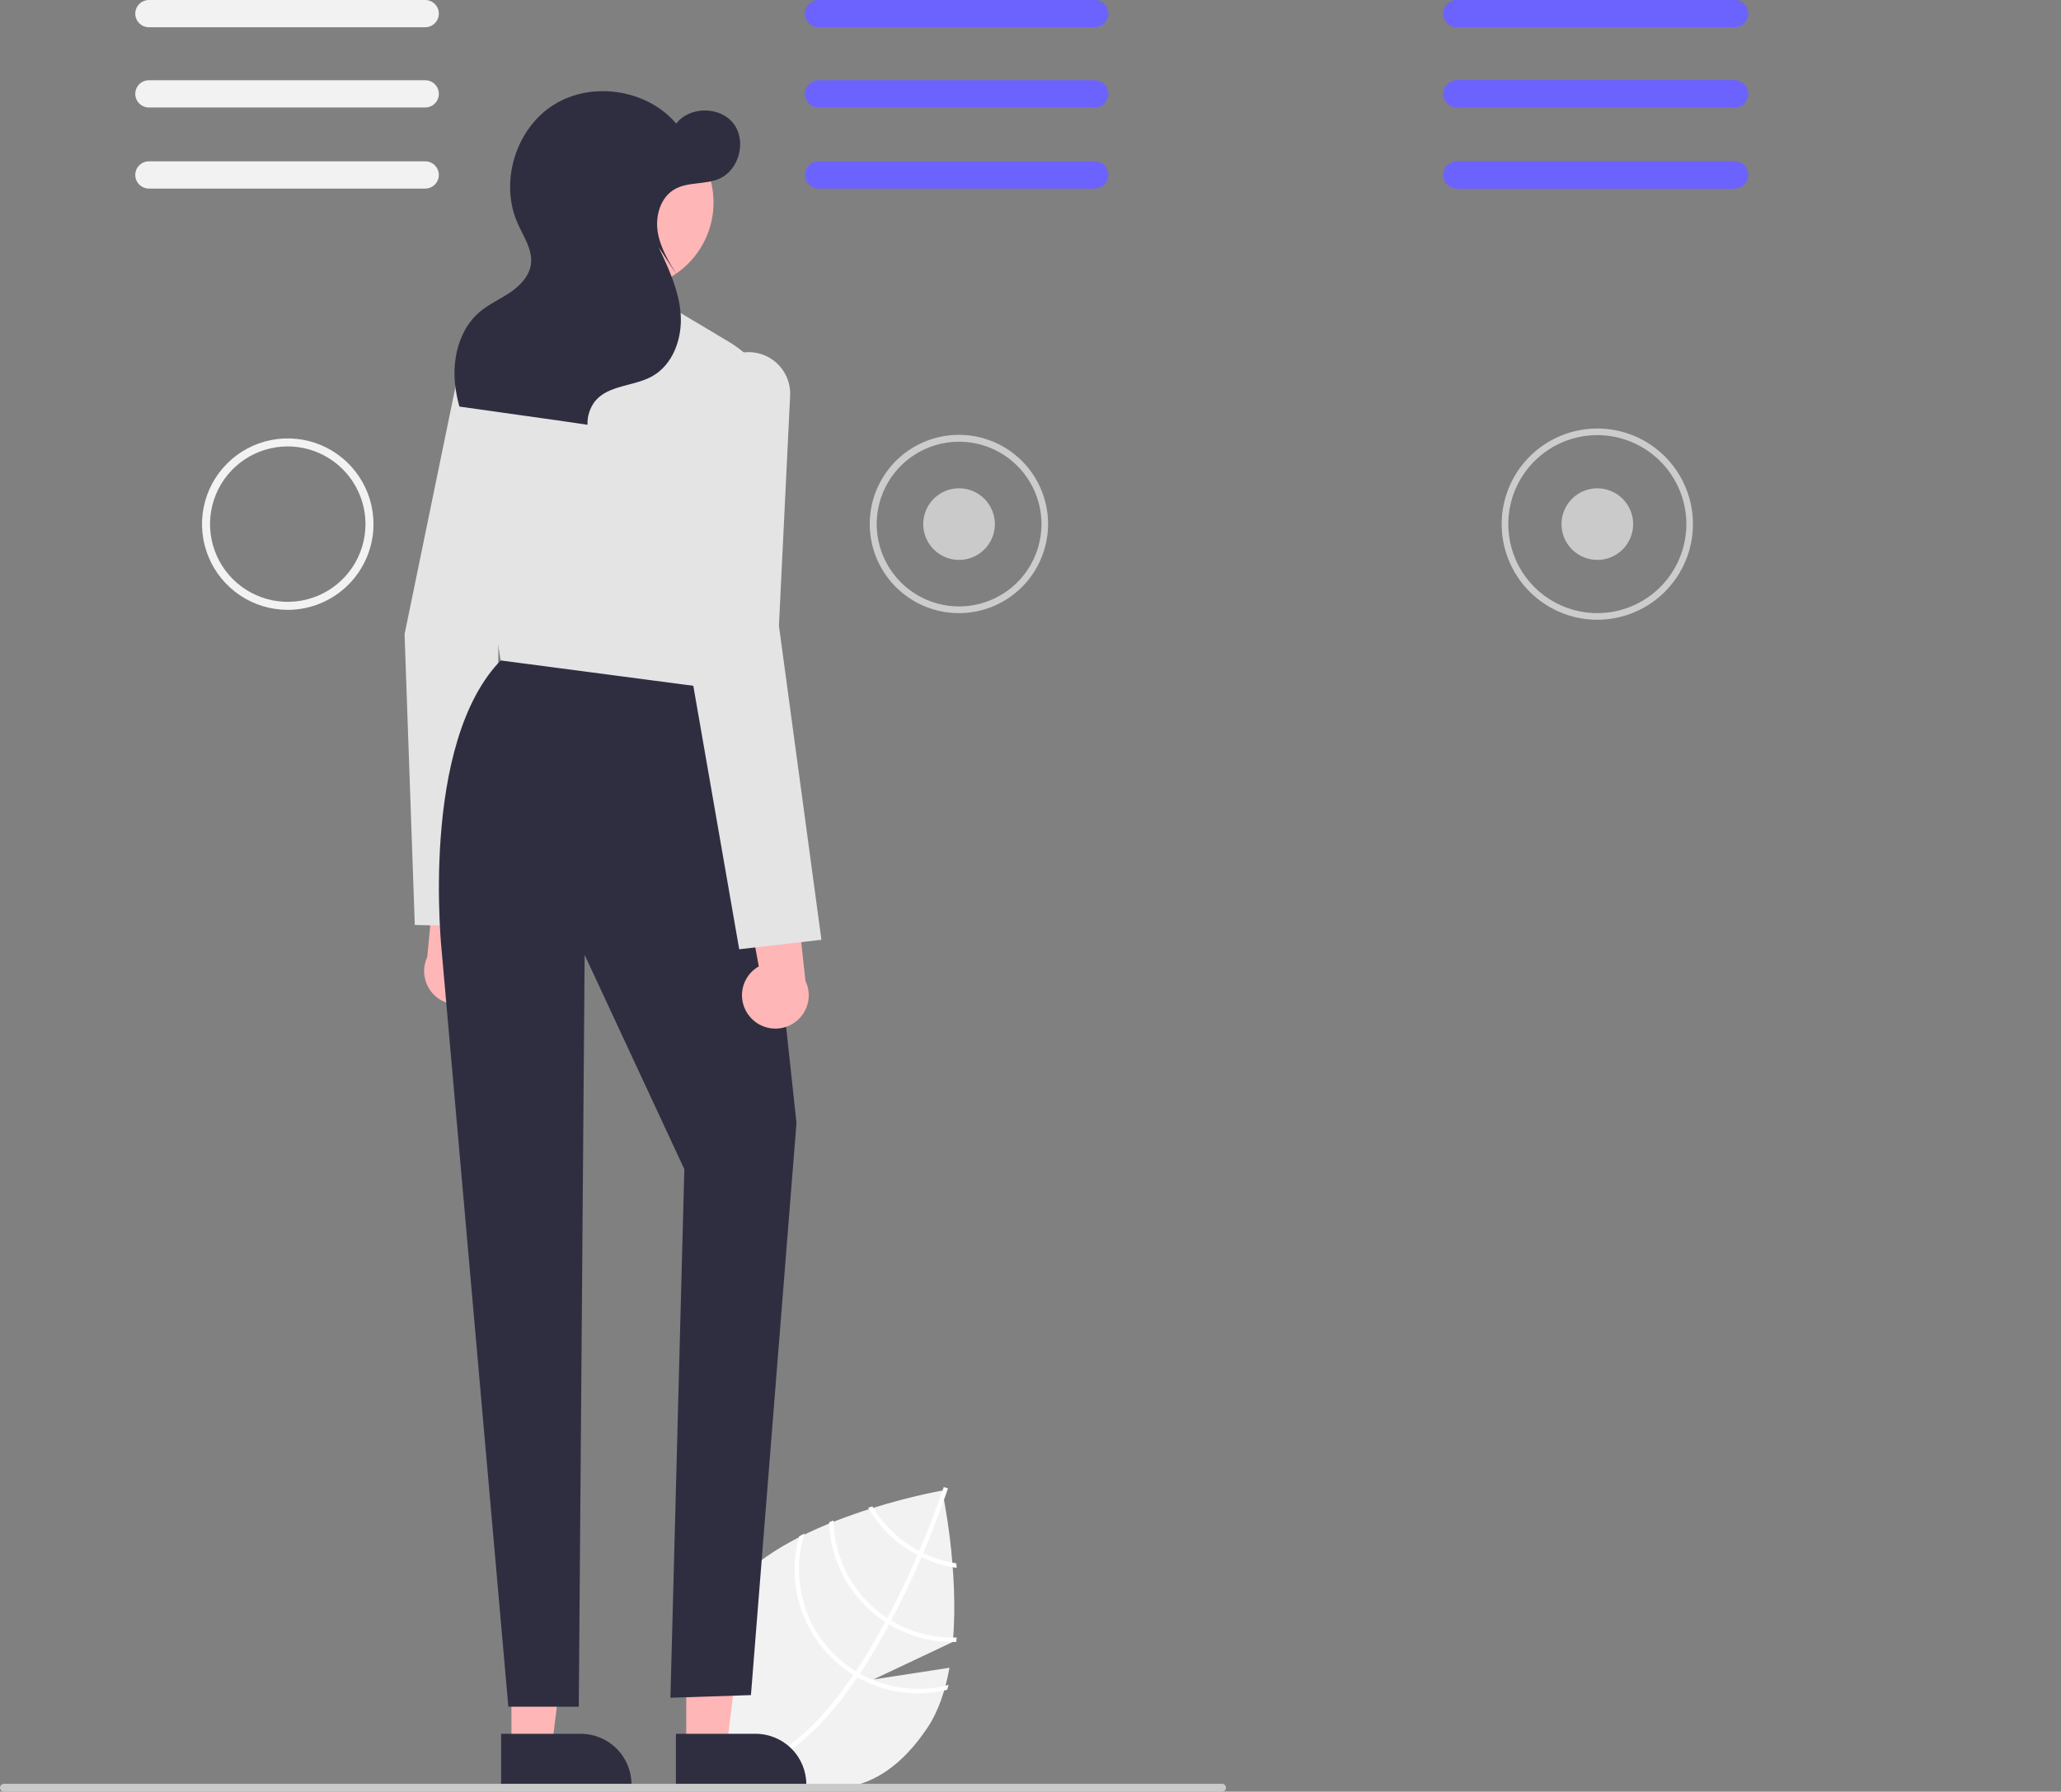 <svg width="337" height="293" viewBox="0 0 337 293" fill="none" xmlns="http://www.w3.org/2000/svg">
<rect x="0" y="0" width="337" height="293" fill="#808080" stroke="none"/>
<g clip-path="url(#clip0_371_534)">
<path d="M155.249 272.739L142.826 274.645L155.803 268.512C156.855 256.571 154.059 243.76 154.059 243.76C154.059 243.76 127.257 248.42 119.003 260.696C110.75 272.973 115.168 282.165 124.172 288.217C133.175 294.269 143.356 294.888 151.609 282.611C153.446 279.879 154.586 276.437 155.249 272.739Z" fill="#F2F2F2"/>
<path d="M140.595 273.701L140.189 274.306C135.424 281.316 130.548 286.006 125.622 288.306C125.551 288.341 125.479 288.371 125.407 288.405L125.254 288.071L125.11 287.749C130.498 285.311 135.377 280.027 139.534 273.914C139.67 273.718 139.808 273.52 139.94 273.317C141.677 270.714 143.285 267.98 144.746 265.256C144.861 265.046 144.975 264.831 145.089 264.617C146.999 261.012 148.652 257.452 150.01 254.307C150.107 254.085 150.201 253.861 150.293 253.64C152.569 248.307 153.951 244.264 154.251 243.366C154.29 243.257 154.309 243.196 154.314 243.182L154.653 243.292L154.658 243.291L155 243.403C154.995 243.418 154.931 243.622 154.801 243.996C154.324 245.398 152.992 249.178 150.955 253.976C150.862 254.192 150.768 254.416 150.671 254.638C149.572 257.191 148.284 260.006 146.825 262.887C146.46 263.612 146.092 264.321 145.721 265.015C145.61 265.232 145.496 265.447 145.381 265.657C143.802 268.601 142.207 271.283 140.595 273.701Z" fill="white"/>
<path d="M150.955 253.976C150.736 253.868 150.514 253.758 150.293 253.64C149.693 253.321 149.109 252.971 148.545 252.591C146.138 250.978 144.123 248.845 142.649 246.35C142.417 246.424 142.184 246.498 141.947 246.573C143.481 249.222 145.6 251.486 148.142 253.191C148.745 253.595 149.368 253.968 150.01 254.307C150.228 254.423 150.45 254.533 150.671 254.638C152.488 255.514 154.427 256.109 156.422 256.403C156.404 256.151 156.387 255.905 156.371 255.664C154.492 255.371 152.667 254.802 150.955 253.976Z" fill="white"/>
<path d="M145.721 265.015C145.506 264.888 145.295 264.756 145.089 264.617C145.024 264.577 144.958 264.533 144.895 264.491C142.289 262.739 140.145 260.383 138.646 257.624C137.147 254.865 136.338 251.784 136.287 248.645C136.048 248.741 135.809 248.837 135.572 248.939C135.669 252.146 136.528 255.284 138.08 258.092C139.631 260.901 141.829 263.3 144.492 265.09C144.576 265.146 144.66 265.203 144.746 265.256C144.958 265.394 145.168 265.527 145.381 265.657C148.69 267.643 152.501 268.634 156.359 268.512C156.382 268.271 156.405 268.03 156.425 267.786C152.663 267.924 148.943 266.961 145.721 265.015Z" fill="white"/>
<path d="M140.596 273.701C140.374 273.578 140.156 273.449 139.94 273.317C139.709 273.175 139.481 273.03 139.256 272.879C135.757 270.521 133.115 267.093 131.727 263.109C130.339 259.125 130.28 254.798 131.557 250.777C131.259 250.929 130.963 251.078 130.671 251.234C129.523 255.331 129.696 259.685 131.165 263.679C132.634 267.672 135.324 271.101 138.853 273.478C139.078 273.629 139.305 273.777 139.534 273.914C139.751 274.051 139.969 274.18 140.189 274.306C144.648 276.822 149.896 277.549 154.871 276.341C154.957 276.077 155.032 275.81 155.11 275.54C150.216 276.838 145.01 276.178 140.596 273.701Z" fill="white"/>
<path d="M47.052 99.733C44.279 99.733 41.568 98.91 39.262 97.37C36.957 95.83 35.16 93.64 34.098 91.079C33.037 88.517 32.759 85.698 33.3 82.979C33.841 80.26 35.177 77.761 37.137 75.801C39.098 73.84 41.596 72.505 44.316 71.964C47.036 71.423 49.855 71.701 52.417 72.761C54.979 73.823 57.168 75.619 58.709 77.925C60.25 80.23 61.072 82.94 61.072 85.713C61.068 89.43 59.59 92.993 56.961 95.621C54.333 98.25 50.769 99.728 47.052 99.733ZM47.052 73.006C44.538 73.006 42.081 73.751 39.991 75.147C37.901 76.544 36.272 78.528 35.31 80.85C34.349 83.172 34.097 85.727 34.587 88.192C35.078 90.657 36.288 92.921 38.065 94.698C39.843 96.475 42.107 97.685 44.572 98.176C47.038 98.666 49.593 98.414 51.915 97.453C54.237 96.491 56.222 94.862 57.618 92.772C59.015 90.683 59.76 88.226 59.76 85.713C59.756 82.344 58.416 79.115 56.033 76.733C53.651 74.351 50.421 73.011 47.052 73.007V73.006Z" fill="#F2F2F2"/>
<path d="M156.813 100.27C153.438 100.274 150.167 99.108 147.556 96.971C144.945 94.833 143.157 91.856 142.496 88.548C141.834 85.239 142.341 81.804 143.93 78.827C145.519 75.851 148.09 73.517 151.207 72.224C154.324 70.932 157.793 70.76 161.022 71.738C164.252 72.717 167.041 74.785 168.916 77.59C170.791 80.395 171.635 83.764 171.304 87.121C170.973 90.479 169.488 93.618 167.101 96.003C164.372 98.731 160.672 100.266 156.813 100.27ZM156.812 72.232C154.148 72.234 151.545 73.026 149.331 74.507C147.117 75.988 145.392 78.092 144.374 80.553C143.356 83.014 143.09 85.722 143.61 88.334C144.13 90.946 145.413 93.345 147.297 95.229C149.18 97.112 151.58 98.395 154.192 98.915C156.805 99.435 159.513 99.169 161.974 98.15C164.435 97.132 166.54 95.407 168.021 93.194C169.502 90.98 170.294 88.377 170.296 85.713C170.292 82.139 168.87 78.712 166.342 76.184C163.814 73.657 160.387 72.235 156.812 72.232Z" fill="#CCCCCC"/>
<path d="M156.813 79.852C155.655 79.853 154.524 80.197 153.561 80.841C152.599 81.485 151.849 82.399 151.406 83.469C150.964 84.539 150.848 85.716 151.074 86.852C151.3 87.987 151.858 89.03 152.677 89.849C153.496 90.667 154.539 91.225 155.674 91.451C156.81 91.677 157.987 91.562 159.057 91.119C160.127 90.676 161.042 89.927 161.686 88.964C162.33 88.002 162.674 86.87 162.675 85.713C162.675 84.943 162.523 84.181 162.229 83.47C161.934 82.759 161.502 82.113 160.958 81.568C160.414 81.024 159.768 80.593 159.056 80.298C158.345 80.004 157.583 79.852 156.813 79.852Z" fill="#CACACA"/>
<path d="M261.181 79.854C260.023 79.855 258.891 80.199 257.929 80.843C256.966 81.487 256.216 82.401 255.774 83.471C255.331 84.541 255.215 85.718 255.442 86.853C255.668 87.989 256.225 89.032 257.044 89.851C257.863 90.669 258.906 91.227 260.042 91.453C261.177 91.679 262.355 91.564 263.425 91.121C264.494 90.678 265.409 89.928 266.053 88.966C266.697 88.004 267.041 86.872 267.042 85.715C267.042 84.945 266.891 84.183 266.596 83.472C266.302 82.761 265.87 82.115 265.326 81.57C264.781 81.026 264.135 80.594 263.424 80.3C262.713 80.005 261.951 79.854 261.181 79.854Z" fill="#CACACA"/>
<path d="M238.202 0C237.612 0.001 237.046 0.236 236.629 0.654C236.212 1.071 235.978 1.637 235.978 2.227C235.978 2.817 236.212 3.383 236.629 3.801C237.046 4.218 237.612 4.454 238.202 4.454H283.388C283.978 4.454 284.544 4.218 284.961 3.801C285.378 3.383 285.612 2.817 285.612 2.227C285.612 1.637 285.378 1.071 284.961 0.654C284.544 0.236 283.978 0.001 283.388 0H238.202Z" fill="#6C63FF"/>
<path d="M238.202 13.122C237.611 13.122 237.045 13.357 236.627 13.774C236.209 14.192 235.975 14.759 235.975 15.349C235.975 15.94 236.209 16.506 236.627 16.924C237.045 17.342 237.611 17.576 238.202 17.576H283.388C283.978 17.576 284.544 17.34 284.961 16.923C285.378 16.505 285.612 15.939 285.612 15.349C285.612 14.759 285.378 14.193 284.961 13.776C284.544 13.358 283.978 13.123 283.388 13.122H238.202Z" fill="#6C63FF"/>
<path d="M238.202 26.383C237.611 26.383 237.045 26.618 236.627 27.036C236.209 27.453 235.975 28.02 235.975 28.61C235.975 29.201 236.209 29.768 236.627 30.185C237.045 30.603 237.611 30.838 238.202 30.838H283.388C283.978 30.837 284.544 30.602 284.961 30.184C285.378 29.767 285.612 29.201 285.612 28.61C285.612 28.02 285.378 27.454 284.961 27.037C284.544 26.619 283.978 26.384 283.388 26.383H238.202Z" fill="#6C63FF"/>
<path d="M79.067 162.213C79.565 161.596 79.922 160.877 80.112 160.107C80.302 159.338 80.321 158.536 80.167 157.758C80.014 156.98 79.692 156.245 79.223 155.605C78.755 154.966 78.152 154.436 77.457 154.054L80.686 135.055L71.519 139.09L69.859 156.513C69.294 157.723 69.194 159.098 69.576 160.377C69.958 161.656 70.796 162.75 71.931 163.453C73.066 164.155 74.42 164.417 75.735 164.189C77.05 163.96 78.236 163.257 79.067 162.213Z" fill="#FFB6B6"/>
<path d="M67.825 151.263L66.153 103.749L66.152 103.716L75.125 60.106C75.427 58.669 76.183 57.367 77.283 56.394C78.383 55.42 79.767 54.827 81.23 54.701C82.273 54.616 83.321 54.772 84.293 55.158C85.265 55.544 86.135 56.149 86.835 56.926C87.535 57.703 88.046 58.631 88.329 59.638C88.612 60.645 88.658 61.704 88.465 62.731L81.501 99.749L81.353 151.569L67.825 151.263Z" fill="#E4E4E4"/>
<path d="M112.212 285.696L118.824 285.696L121.971 260.193L112.211 260.194L112.212 285.696Z" fill="#FFB6B6"/>
<path d="M110.526 283.537L123.548 283.537H123.548C125.749 283.537 127.86 284.411 129.416 285.967C130.973 287.523 131.847 289.634 131.847 291.835V292.104L110.526 292.105L110.526 283.537Z" fill="#2F2E41"/>
<path d="M83.626 285.696L90.238 285.696L93.385 260.193L83.625 260.194L83.626 285.696Z" fill="#FFB6B6"/>
<path d="M81.939 283.537L94.962 283.537H94.962C97.163 283.537 99.274 284.411 100.83 285.967C102.387 287.523 103.261 289.634 103.261 291.835V292.104L81.94 292.105L81.939 283.537Z" fill="#2F2E41"/>
<path d="M120.132 107.766L122.656 113.177L130.235 183.653L122.788 277.21L109.623 277.642L111.897 191.203L95.598 156.16L94.638 279.108H83.122L72.241 155.73C72.241 155.73 68.489 121.402 82.103 107.766H120.132Z" fill="#2F2E41"/>
<path d="M82.067 108.033L81.868 108.007L75.238 66.687C74.814 64.068 75.281 61.383 76.564 59.06C77.847 56.738 79.873 54.914 82.316 53.879L89.17 50.964L110.593 50.773L119.097 55.846C122.362 57.793 124.986 60.652 126.646 64.071C128.306 67.491 128.93 71.321 128.439 75.09L123.457 113.48L82.067 108.033Z" fill="#E4E4E4"/>
<path d="M122.569 166.215C122.063 165.605 121.697 164.891 121.496 164.124C121.296 163.357 121.266 162.555 121.409 161.775C121.553 160.995 121.865 160.256 122.324 159.61C122.784 158.964 123.38 158.427 124.069 158.036L120.586 139.082L129.807 142.993L131.701 160.393C132.281 161.595 132.4 162.968 132.035 164.252C131.67 165.536 130.847 166.642 129.721 167.36C128.595 168.077 127.246 168.357 125.928 168.146C124.609 167.935 123.414 167.248 122.569 166.215Z" fill="#FFB6B6"/>
<path d="M112.711 108.399L112.705 108.367L115.622 63.939C115.724 62.474 116.296 61.081 117.252 59.966C118.207 58.851 119.497 58.074 120.93 57.749C121.951 57.522 123.01 57.534 124.026 57.783C125.042 58.032 125.986 58.513 126.786 59.187C127.586 59.861 128.22 60.71 128.638 61.669C129.056 62.627 129.247 63.669 129.196 64.714L127.366 102.337L134.315 153.688L120.872 155.237L112.711 108.399Z" fill="#E4E4E4"/>
<path d="M102.525 47.25C110.338 47.25 116.672 40.917 116.672 33.105C116.672 25.293 110.338 18.96 102.525 18.96C94.712 18.96 88.379 25.293 88.379 33.105C88.379 40.917 94.712 47.25 102.525 47.25Z" fill="#FFB6B6"/>
<path d="M78.409 51.033C79.912 49.754 81.752 48.945 83.388 47.842C85.025 46.738 86.539 45.181 86.81 43.227C87.136 40.879 85.629 38.731 84.659 36.568C81.643 29.842 84.285 21.087 90.519 17.152C96.753 13.216 105.794 14.595 110.571 20.21C112.761 17.361 117.711 17.347 119.917 20.184C122.122 23.02 120.889 27.813 117.588 29.233C115.27 30.231 112.447 29.7 110.269 30.974C107.995 32.303 107.136 35.288 107.54 37.89C107.944 40.492 109.356 42.812 110.738 45.053L107.685 40.412C109.353 43.943 111.051 47.581 111.304 51.478C111.558 55.375 110.038 59.647 106.623 61.542C103.629 63.204 99.517 62.943 97.327 65.575C96.458 66.682 96.01 68.06 96.061 69.466C92.761 68.958 89.452 68.511 86.147 68.044C82.471 67.525 78.795 67.006 75.12 66.487C74.788 65.308 74.552 64.104 74.413 62.887C73.943 58.572 75.103 53.846 78.409 51.033Z" fill="#2F2E41"/>
<path d="M133.834 0C133.244 0.001 132.678 0.236 132.261 0.654C131.844 1.071 131.61 1.637 131.61 2.227C131.61 2.817 131.844 3.383 132.261 3.801C132.678 4.218 133.244 4.454 133.834 4.454H179.02C179.61 4.454 180.177 4.22 180.595 3.802C181.012 3.384 181.247 2.818 181.247 2.227C181.247 1.637 181.012 1.07 180.595 0.652C180.177 0.235 179.61 0 179.02 0H133.834Z" fill="#6C63FF"/>
<path d="M133.834 13.122C133.243 13.122 132.676 13.357 132.259 13.774C131.841 14.192 131.606 14.759 131.606 15.349C131.606 15.94 131.841 16.506 132.259 16.924C132.676 17.342 133.243 17.576 133.834 17.576H179.02C179.61 17.576 180.177 17.342 180.595 16.924C181.012 16.506 181.247 15.94 181.247 15.349C181.247 14.759 181.012 14.192 180.595 13.774C180.177 13.357 179.61 13.122 179.02 13.122H133.834Z" fill="#6C63FF"/>
<path d="M133.834 26.383C133.244 26.384 132.678 26.619 132.261 27.037C131.844 27.454 131.61 28.02 131.61 28.61C131.61 29.201 131.844 29.767 132.261 30.184C132.678 30.602 133.244 30.837 133.834 30.838H179.02C179.61 30.838 180.177 30.603 180.595 30.185C181.012 29.768 181.247 29.201 181.247 28.61C181.247 28.02 181.012 27.453 180.595 27.036C180.177 26.618 179.61 26.383 179.02 26.383H133.834Z" fill="#6C63FF"/>
<path d="M24.343 0C23.753 0.001 23.188 0.236 22.771 0.654C22.354 1.071 22.119 1.637 22.119 2.227C22.119 2.817 22.354 3.383 22.771 3.801C23.188 4.218 23.753 4.454 24.343 4.454H69.529C70.119 4.454 70.685 4.218 71.102 3.801C71.519 3.383 71.753 2.817 71.753 2.227C71.753 1.637 71.519 1.071 71.102 0.654C70.685 0.236 70.119 0.001 69.529 0H24.343Z" fill="#F2F2F2"/>
<path d="M24.343 13.122C23.753 13.123 23.188 13.358 22.771 13.776C22.354 14.193 22.119 14.759 22.119 15.349C22.119 15.939 22.354 16.505 22.771 16.923C23.188 17.34 23.753 17.576 24.343 17.576H69.529C70.12 17.576 70.687 17.342 71.104 16.924C71.522 16.506 71.757 15.94 71.757 15.349C71.757 14.759 71.522 14.192 71.104 13.774C70.687 13.357 70.12 13.122 69.529 13.122H24.343Z" fill="#F2F2F2"/>
<path d="M24.343 26.383C23.753 26.384 23.188 26.619 22.771 27.037C22.354 27.454 22.119 28.02 22.119 28.61C22.119 29.201 22.354 29.767 22.771 30.184C23.188 30.602 23.753 30.837 24.343 30.838H69.529C70.119 30.837 70.685 30.602 71.102 30.184C71.519 29.767 71.753 29.201 71.753 28.61C71.753 28.02 71.519 27.454 71.102 27.037C70.685 26.619 70.119 26.384 69.529 26.383H24.343Z" fill="#F2F2F2"/>
<path d="M238.47 0C237.88 0.001 237.314 0.236 236.897 0.654C236.48 1.071 236.246 1.637 236.246 2.227C236.246 2.817 236.48 3.383 236.897 3.801C237.314 4.218 237.88 4.454 238.47 4.454H283.656C284.246 4.454 284.811 4.218 285.228 3.801C285.645 3.383 285.88 2.817 285.88 2.227C285.88 1.637 285.645 1.071 285.228 0.654C284.811 0.236 284.246 0.001 283.656 0H238.47Z" fill="#6C63FF"/>
<path d="M238.47 13.122C237.879 13.122 237.312 13.357 236.895 13.774C236.477 14.192 236.242 14.759 236.242 15.349C236.242 15.94 236.477 16.506 236.895 16.924C237.312 17.342 237.879 17.576 238.47 17.576H283.655C284.246 17.576 284.811 17.34 285.228 16.923C285.645 16.505 285.879 15.939 285.879 15.349C285.879 14.759 285.645 14.193 285.228 13.776C284.811 13.358 284.246 13.123 283.655 13.122H238.47Z" fill="#6C63FF"/>
<path d="M238.47 26.383C237.879 26.383 237.312 26.618 236.895 27.036C236.477 27.453 236.242 28.02 236.242 28.61C236.242 29.201 236.477 29.768 236.895 30.185C237.312 30.603 237.879 30.838 238.47 30.838H283.655C284.246 30.837 284.811 30.602 285.228 30.184C285.645 29.767 285.879 29.201 285.879 28.61C285.879 28.02 285.645 27.454 285.228 27.037C284.811 26.619 284.246 26.384 283.655 26.383H238.47Z" fill="#6C63FF"/>
<path d="M199.825 293H0.642C0.472 293 0.309 292.932 0.189 292.811C0.069 292.691 0.002 292.528 0.002 292.358C0.002 292.188 0.069 292.025 0.189 291.905C0.309 291.784 0.472 291.716 0.642 291.716H199.825C199.995 291.716 200.159 291.783 200.279 291.904C200.4 292.024 200.467 292.188 200.467 292.358C200.467 292.528 200.4 292.692 200.279 292.812C200.159 292.932 199.995 293 199.825 293Z" fill="#CACACA"/>
<path d="M261.182 101.35C258.089 101.35 255.065 100.433 252.493 98.715C249.922 96.997 247.917 94.555 246.733 91.697C245.55 88.84 245.24 85.696 245.844 82.663C246.447 79.63 247.936 76.843 250.124 74.657C252.311 72.47 255.097 70.981 258.131 70.377C261.164 69.774 264.309 70.083 267.166 71.267C270.024 72.45 272.466 74.455 274.185 77.026C275.903 79.597 276.82 82.621 276.821 85.713C276.816 89.859 275.167 93.834 272.235 96.765C269.303 99.697 265.328 101.346 261.182 101.35ZM261.182 71.155C258.302 71.155 255.487 72.009 253.093 73.609C250.698 75.209 248.832 77.482 247.73 80.142C246.628 82.803 246.34 85.73 246.902 88.554C247.463 91.378 248.85 93.972 250.886 96.008C252.923 98.044 255.517 99.43 258.341 99.992C261.166 100.554 264.093 100.265 266.754 99.163C269.414 98.062 271.688 96.196 273.288 93.802C274.888 91.407 275.742 88.593 275.742 85.713C275.737 81.854 274.202 78.153 271.472 75.424C268.743 72.695 265.042 71.159 261.182 71.155Z" fill="#CCCCCC"/>
</g>
<defs>
<clipPath id="clip0_371_534">
<rect width="356" height="293" fill="white"/>
</clipPath>
</defs>
</svg>
